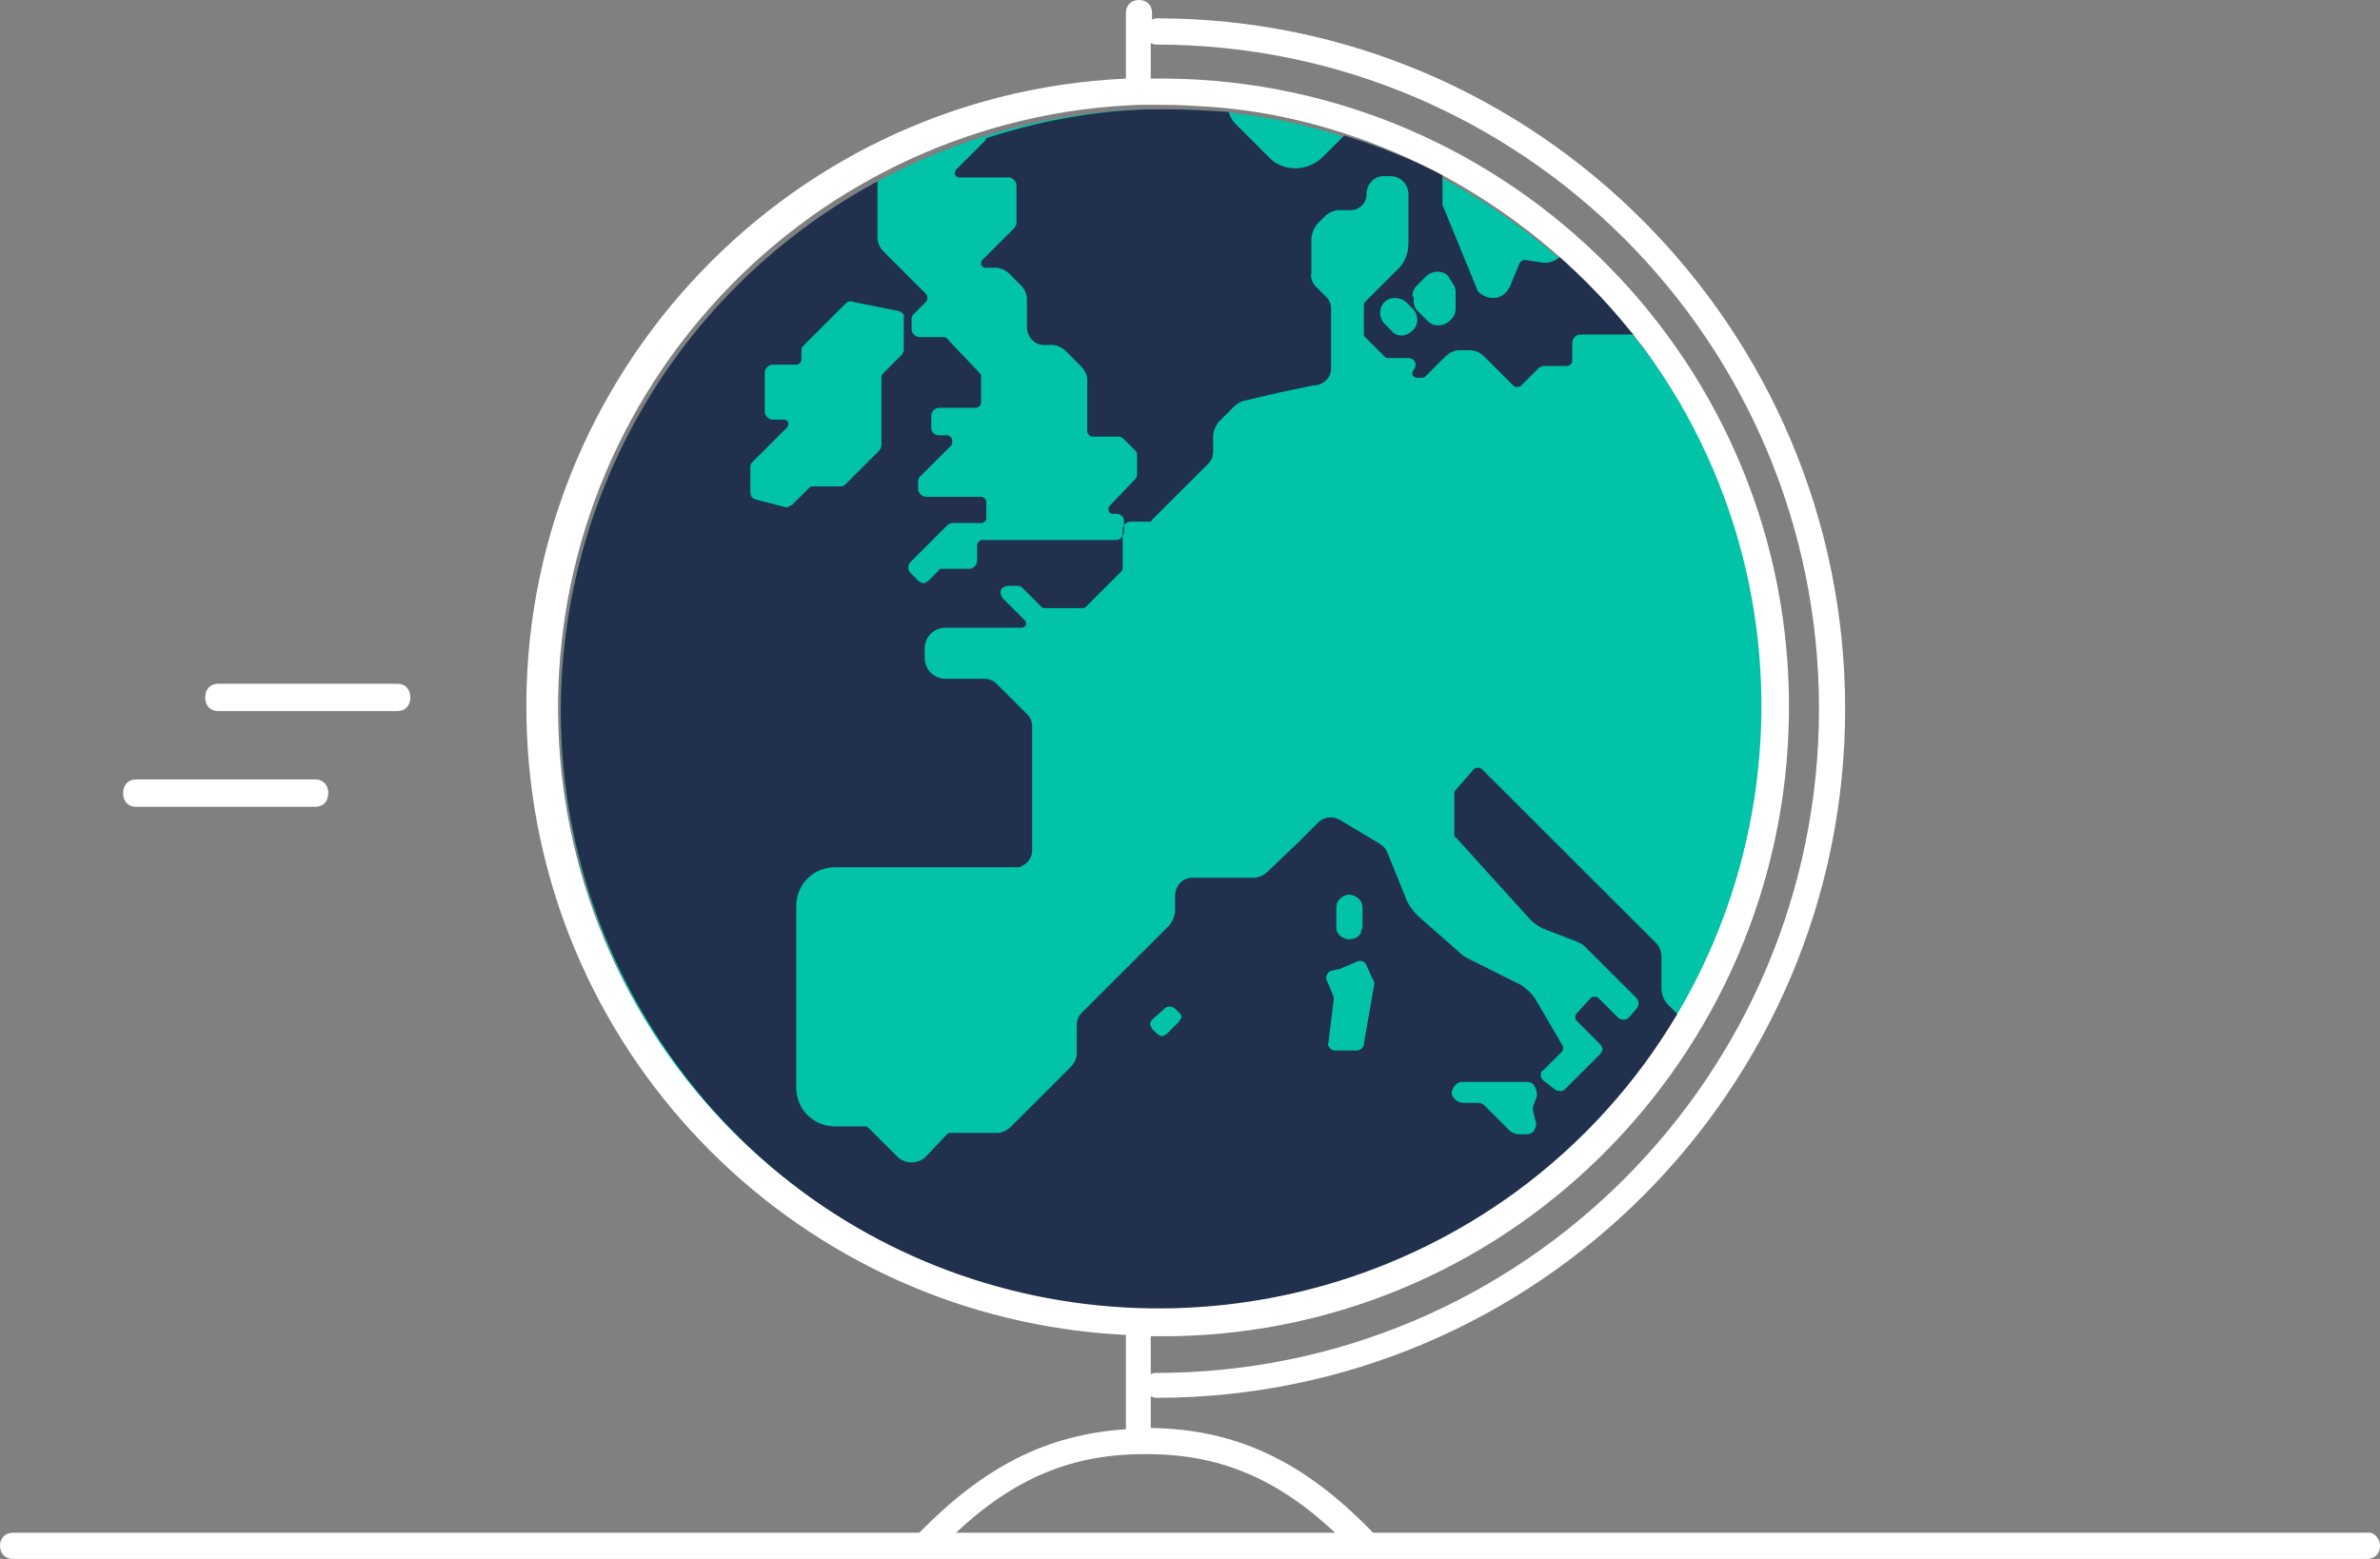 <svg xmlns="http://www.w3.org/2000/svg" width="174" height="114"><rect width="100%" height="100%" fill="#808080" stroke="none"/><g fill="none" fill-rule="evenodd"><path fill="#01C3A7" d="M54.987 84.241C37.2 67.671 36.244 39.799 52.883 21.984 60.82 13.459 71.913 8.384 83.579 8h1.53c1.434 0 2.869.096 4.207.192 5.45.478 10.806 2.107 15.683 4.597 5.546 2.873 10.519 6.896 14.44 11.781.286.287.477.67.764.958l.287.383c14.344 19.635 10.136 47.22-9.467 61.587-17.117 12.45-40.64 11.11-56.036-3.257"/><path fill="#21314D" d="M112.362 80.169l-.288.766v.288l.192.764c.096.193 0 .479-.096.671-.096.192-.383.286-.575.286h-.575c-.192 0-.383-.094-.575-.191l-1.917-1.914c-.096-.095-.287-.192-.383-.192h-1.15a.92.92 0 0 1-.863-.669.92.92 0 0 1 .671-.862h4.792c.288 0 .48.096.575.287.192.287.192.575.192.766zM99.71 76.34c0 .288-.288.479-.575.479h-1.534c-.191 0-.287-.096-.383-.19-.096-.098-.192-.289-.096-.385l.384-3.157v-.193l-.48-1.148c-.095-.192-.095-.287 0-.479.096-.191.192-.287.384-.287l.383-.095h.096l1.342-.575c.287-.095.575 0 .67.287l.48 1.054c.096.095.096.191.096.286l-.767 4.403zm-2.013-9.953c0-.288.096-.479.288-.671.287-.287.67-.383 1.054-.192.383.192.575.479.575.863v1.243c0 .096 0 .287-.096.384v.095c-.096.383-.479.574-.862.574-.384 0-.671-.19-.863-.479-.096-.095-.096-.287-.096-.478v-1.34zm-11.5 8.327l-.863.86c-.096.097-.288.192-.383.192-.096 0-.288-.095-.384-.192l-.287-.287c-.096-.095-.192-.286-.192-.383 0-.19.096-.287.192-.382l.862-.765c.192-.192.48-.192.767 0l.288.287c.095.095.191.191.191.382 0 0-.096.096-.191.288zM57.446 37.097l-2.205-.575c-.287-.095-.383-.286-.383-.574v-1.819c0-.19.096-.286.192-.382l2.491-2.489c.096-.096.096-.286.096-.383-.096-.096-.191-.191-.287-.191h-.863c-.287 0-.575-.287-.575-.574v-2.87c0-.288.288-.574.575-.574h1.725c.192 0 .384-.193.384-.383v-.671c0-.192.096-.286.191-.382l3.067-3.064c.096-.096.288-.19.48-.096l3.354.67c.287.097.479.287.383.479v2.393c0 .096-.096.287-.191.383l-1.055 1.052-.287.288c-.096.095-.096.191-.096.288v4.976c0 .096-.096.288-.192.384l-2.396 2.393c-.096.094-.191.19-.383.19h-2.013c-.096 0-.191 0-.287.096l-1.246 1.244c-.192.096-.288.192-.48.192zm45.811-12.922c-.48.479-1.15.479-1.533 0l-.48-.479c-.383-.381-.479-1.052-.095-1.531.383-.479 1.15-.479 1.629-.096l.479.479c.48.478.48 1.245 0 1.627.096 0 .096 0 0 0zm0-2.489c0-.286.096-.574.288-.764l.766-.767c.48-.383 1.15-.383 1.534 0 .096.096.096.191.191.288l.288.479c.096.19.096.382.096.478v1.148c0 .288-.096.574-.288.767l-.191.19c-.48.384-1.15.384-1.534 0l-.767-.766c-.191-.191-.287-.478-.287-.765v-.288h-.096zm18.21 50.538v-2.201c0-.383-.096-.765-.384-1.052l-.096-.097-1.246-1.244-1.725-1.722-9.104-9.093-.48-.479-.095-.096c-.096-.096-.192-.096-.288-.096-.096 0-.192 0-.288.096l-1.341 1.532c-.096.095-.096.192-.096.192v3.062c0 .096 0 .191.096.191l5.463 6.03c.287.288.575.479.958.67l2.492.957c.192.097.383.192.575.384l3.738 3.732c.191.191.191.575 0 .767l-.575.669c-.192.191-.575.191-.767 0l-1.438-1.436c-.096-.096-.191-.096-.287-.096-.096 0-.192 0-.288.096l-1.054 1.149c-.096.096-.096.383 0 .478l1.725 1.723c.096.097.192.288.192.383 0 .096-.096.287-.192.384l-2.492 2.487c-.096.096-.191.193-.383.193-.096 0-.192 0-.383-.097l-.863-.669c-.096-.097-.192-.191-.192-.384 0-.191 0-.286.192-.383l1.342-1.339c.096-.096.096-.287.096-.384l-2.013-3.444c-.288-.479-.67-.766-1.054-1.054l-3.834-1.914c-.192-.096-.383-.19-.575-.382l-3.163-2.777a4.263 4.263 0 0 1-.766-1.052l-1.438-3.542c-.096-.287-.287-.479-.575-.67l-2.875-1.723c-.48-.287-1.15-.287-1.63.192l-1.245 1.243-.192.193-2.204 2.106c-.288.287-.671.478-1.055.478h-4.504c-.67 0-1.246.573-1.246 1.34v1.053c0 .382-.192.766-.383 1.052l-6.422 6.414c-.287.286-.383.573-.383.957v2.01c0 .383-.192.765-.48 1.053L73.93 82.37c-.287.287-.67.479-1.054.479H69.52c-.095 0-.191 0-.287.094l-1.533 1.63a1.507 1.507 0 0 1-2.108 0l-2.108-2.107c-.096-.095-.192-.095-.288-.095h-2.108c-1.63 0-2.876-1.245-2.876-2.871V66.29c0-1.626 1.246-2.872 2.876-2.872h13.417c.575-.19.958-.669.958-1.244v-8.997c0-.383-.095-.67-.383-.957l-2.204-2.202c-.288-.286-.575-.382-.959-.382h-2.779a1.514 1.514 0 0 1-1.533-1.532v-.67c0-.862.67-1.53 1.533-1.53h5.559c.096 0 .287-.096.287-.193.096-.096 0-.286-.096-.382l-1.533-1.532c-.192-.192-.288-.575-.096-.765a.733.733 0 0 1 .48-.192h.67c.192 0 .288.096.384.192l1.341 1.34a.297.297 0 0 0 .192.096h2.78c.095 0 .191 0 .287-.096l2.588-2.585c.095-.096.095-.19.095-.287v-2.775c0-.288.288-.575.575-.575h1.438s.096 0 .096-.096l1.533-1.532 2.588-2.583c.288-.288.383-.574.383-.957v-1.053c0-.383.192-.767.384-1.054l1.15-1.148c.191-.191.383-.288.575-.383l2.875-.67 2.3-.478c.767 0 1.342-.574 1.342-1.245v-4.307c0-.383-.096-.67-.383-.958l-.671-.669c-.288-.288-.48-.67-.384-1.053v-2.49c0-.381.192-.764.384-1.052l.575-.574c.287-.287.67-.479 1.054-.479h.863c.575 0 1.15-.478 1.15-1.147 0-.767.575-1.34 1.246-1.34h.479c.766 0 1.341.573 1.341 1.34v3.54c0 .767-.287 1.531-.862 2.01l-2.3 2.297c-.096.096-.096.192-.096.288v2.105c0 .096 0 .096.096.192l1.437 1.435c.096.097.192.097.288.097h1.437a.53.53 0 0 1 .48.286c.096.193 0 .479-.096.574-.096.097-.096.288-.096.383.096.096.192.193.288.193h.383c.096 0 .192 0 .287-.097l1.438-1.436c.288-.286.67-.478 1.054-.478h.767c.383 0 .767.192 1.054.478l1.917 1.915.192.192c.096.095.191.095.287.095.096 0 .192 0 .288-.095l1.246-1.245c.095-.096.287-.19.383-.19h1.725c.192 0 .383-.193.383-.385v-1.34c0-.286.288-.574.576-.574h4.312c-1.725-2.105-3.642-4.116-5.654-5.838a1.55 1.55 0 0 1-1.438.574l-1.246-.19c-.191 0-.287.095-.383.19l-.671 1.627c-.192.479-.575.861-1.054.957h-.288c-.383 0-.766-.191-1.054-.478l-2.588-6.318v-2.2a46.694 46.694 0 0 0-7.188-2.872l-1.533 1.532c-1.15 1.147-2.971 1.147-4.025 0l-2.3-2.298c-.288-.288-.48-.574-.576-.958-1.437-.094-2.875-.19-4.312-.19h-1.534c-4.025.096-8.05.86-11.884 2.105 0 .096-.096.096-.096.191l-2.108 2.107c-.096.095-.096.286-.096.383.096.096.192.19.287.19h3.642c.288 0 .575.288.575.575v2.775c0 .096-.095.288-.191.384l-2.3 2.297c-.096.096-.096.286-.096.382.096.097.191.193.287.193h.767c.383 0 .767.19 1.054.478l.767.765c.287.287.48.67.48 1.054v2.01c0 .765.574 1.34 1.245 1.34h.575c.383 0 .767.19 1.054.478l1.055 1.053c.287.286.479.67.479 1.052v3.734c0 .19.191.383.383.383h1.917c.096 0 .287.096.383.19l.767.767c.096.096.192.19.192.382v1.436c0 .192-.096.287-.192.383L81.118 37c-.096.096-.096.383 0 .478.096.096.192.096.288.096h.191c.288 0 .575.193.575.479v.861c0 .288-.287.575-.575.575h-9.775c-.192 0-.384.192-.384.382v1.15c0 .286-.287.574-.575.574h-2.012c-.096 0-.192 0-.192.095l-.767.767c-.096.095-.287.19-.383.19-.096 0-.288-.095-.384-.19l-.575-.576c-.191-.191-.191-.574 0-.764l2.684-2.681c.096-.096.287-.19.383-.19h2.109c.191 0 .383-.193.383-.289v-1.243a.411.411 0 0 0-.383-.383H67.7c-.287 0-.575-.288-.575-.574v-.576c0-.191.096-.286.192-.382l2.204-2.202c.096-.095.096-.19.096-.19v-.193c0-.19-.191-.383-.383-.383h-.575c-.288 0-.575-.191-.575-.574v-.861c0-.287.287-.575.575-.575h2.683c.192 0 .384-.19.384-.383v-2.01c-.096-.19-1.63-1.722-2.492-2.679-.096-.096-.192-.096-.288-.096h-1.725c-.287 0-.575-.287-.575-.575v-.764c0-.193.096-.289.192-.383l.862-.863c.096-.095.096-.19.096-.287 0-.096 0-.191-.096-.286l-3.066-3.064c-.288-.286-.48-.67-.48-1.053v-4.114C42.686 24.845 34.732 51.55 46.328 72.894c11.597 21.344 38.336 29.385 59.708 17.802 6.997-3.732 12.843-9.38 16.964-16.175l-1.054-1.053c-.288-.288-.48-.766-.48-1.245z"/><path fill="#FFF" d="M69.887 112.084c4.302-4.023 8.509-5.748 13.767-5.748h.191c5.258 0 9.465 1.725 13.767 5.748H69.887zM54.78 83.92C37 67.346 36.043 39.47 52.678 21.651c7.935-8.527 19.025-13.604 30.689-13.987h1.53c1.434 0 2.868.096 4.206.192 5.45.479 10.803 2.107 15.68 4.598 5.544 2.874 10.516 6.897 14.436 11.783.286.287.478.67.764.958l.287.383c14.34 19.639 10.134 47.229-9.465 61.599-17.113 12.453-40.631 11.112-56.024-3.258zM84.13 3.162c.096 0 .192.096.383.096 26.77 0 48.472 21.746 48.472 48.57s-21.703 48.57-48.472 48.57c-.095 0-.191 0-.382.095v-2.778h1.53c25.335-.383 45.507-21.363 45.125-46.75-.383-25.386-21.32-45.6-46.655-45.216V3.161zm88.913 108.923h-72.66c-5.067-5.269-10.038-7.568-16.252-7.664v-2.299c.095 0 .191.096.382.096 27.821 0 50.384-22.609 50.384-50.39 0-27.782-22.563-50.486-50.288-50.486-.096 0-.191 0-.383.096v-.48c0-.575-.382-.958-.956-.958-.573 0-.956.383-.956.958v4.79C56.98 6.898 37.381 28.452 38.528 53.743 39.58 77.5 58.605 96.469 82.315 97.618v6.898c-5.736.383-10.325 2.681-15.105 7.568H.956c-.574 0-.956.382-.956.958 0 .575.382.958.956.958h172.088c.573 0 .956-.383.956-.958 0-.576-.478-1.055-.956-.958zM9.938 59h13.124c.563 0 .938-.4.938-1 0-.601-.375-1-.938-1H9.938C9.376 57 9 57.399 9 58c0 .6.375 1 .938 1m6-7h13.124c.563 0 .938-.4.938-1s-.375-1-.938-1H15.938c-.562 0-.937.4-.937 1s.375 1 .938 1"/></g></svg>